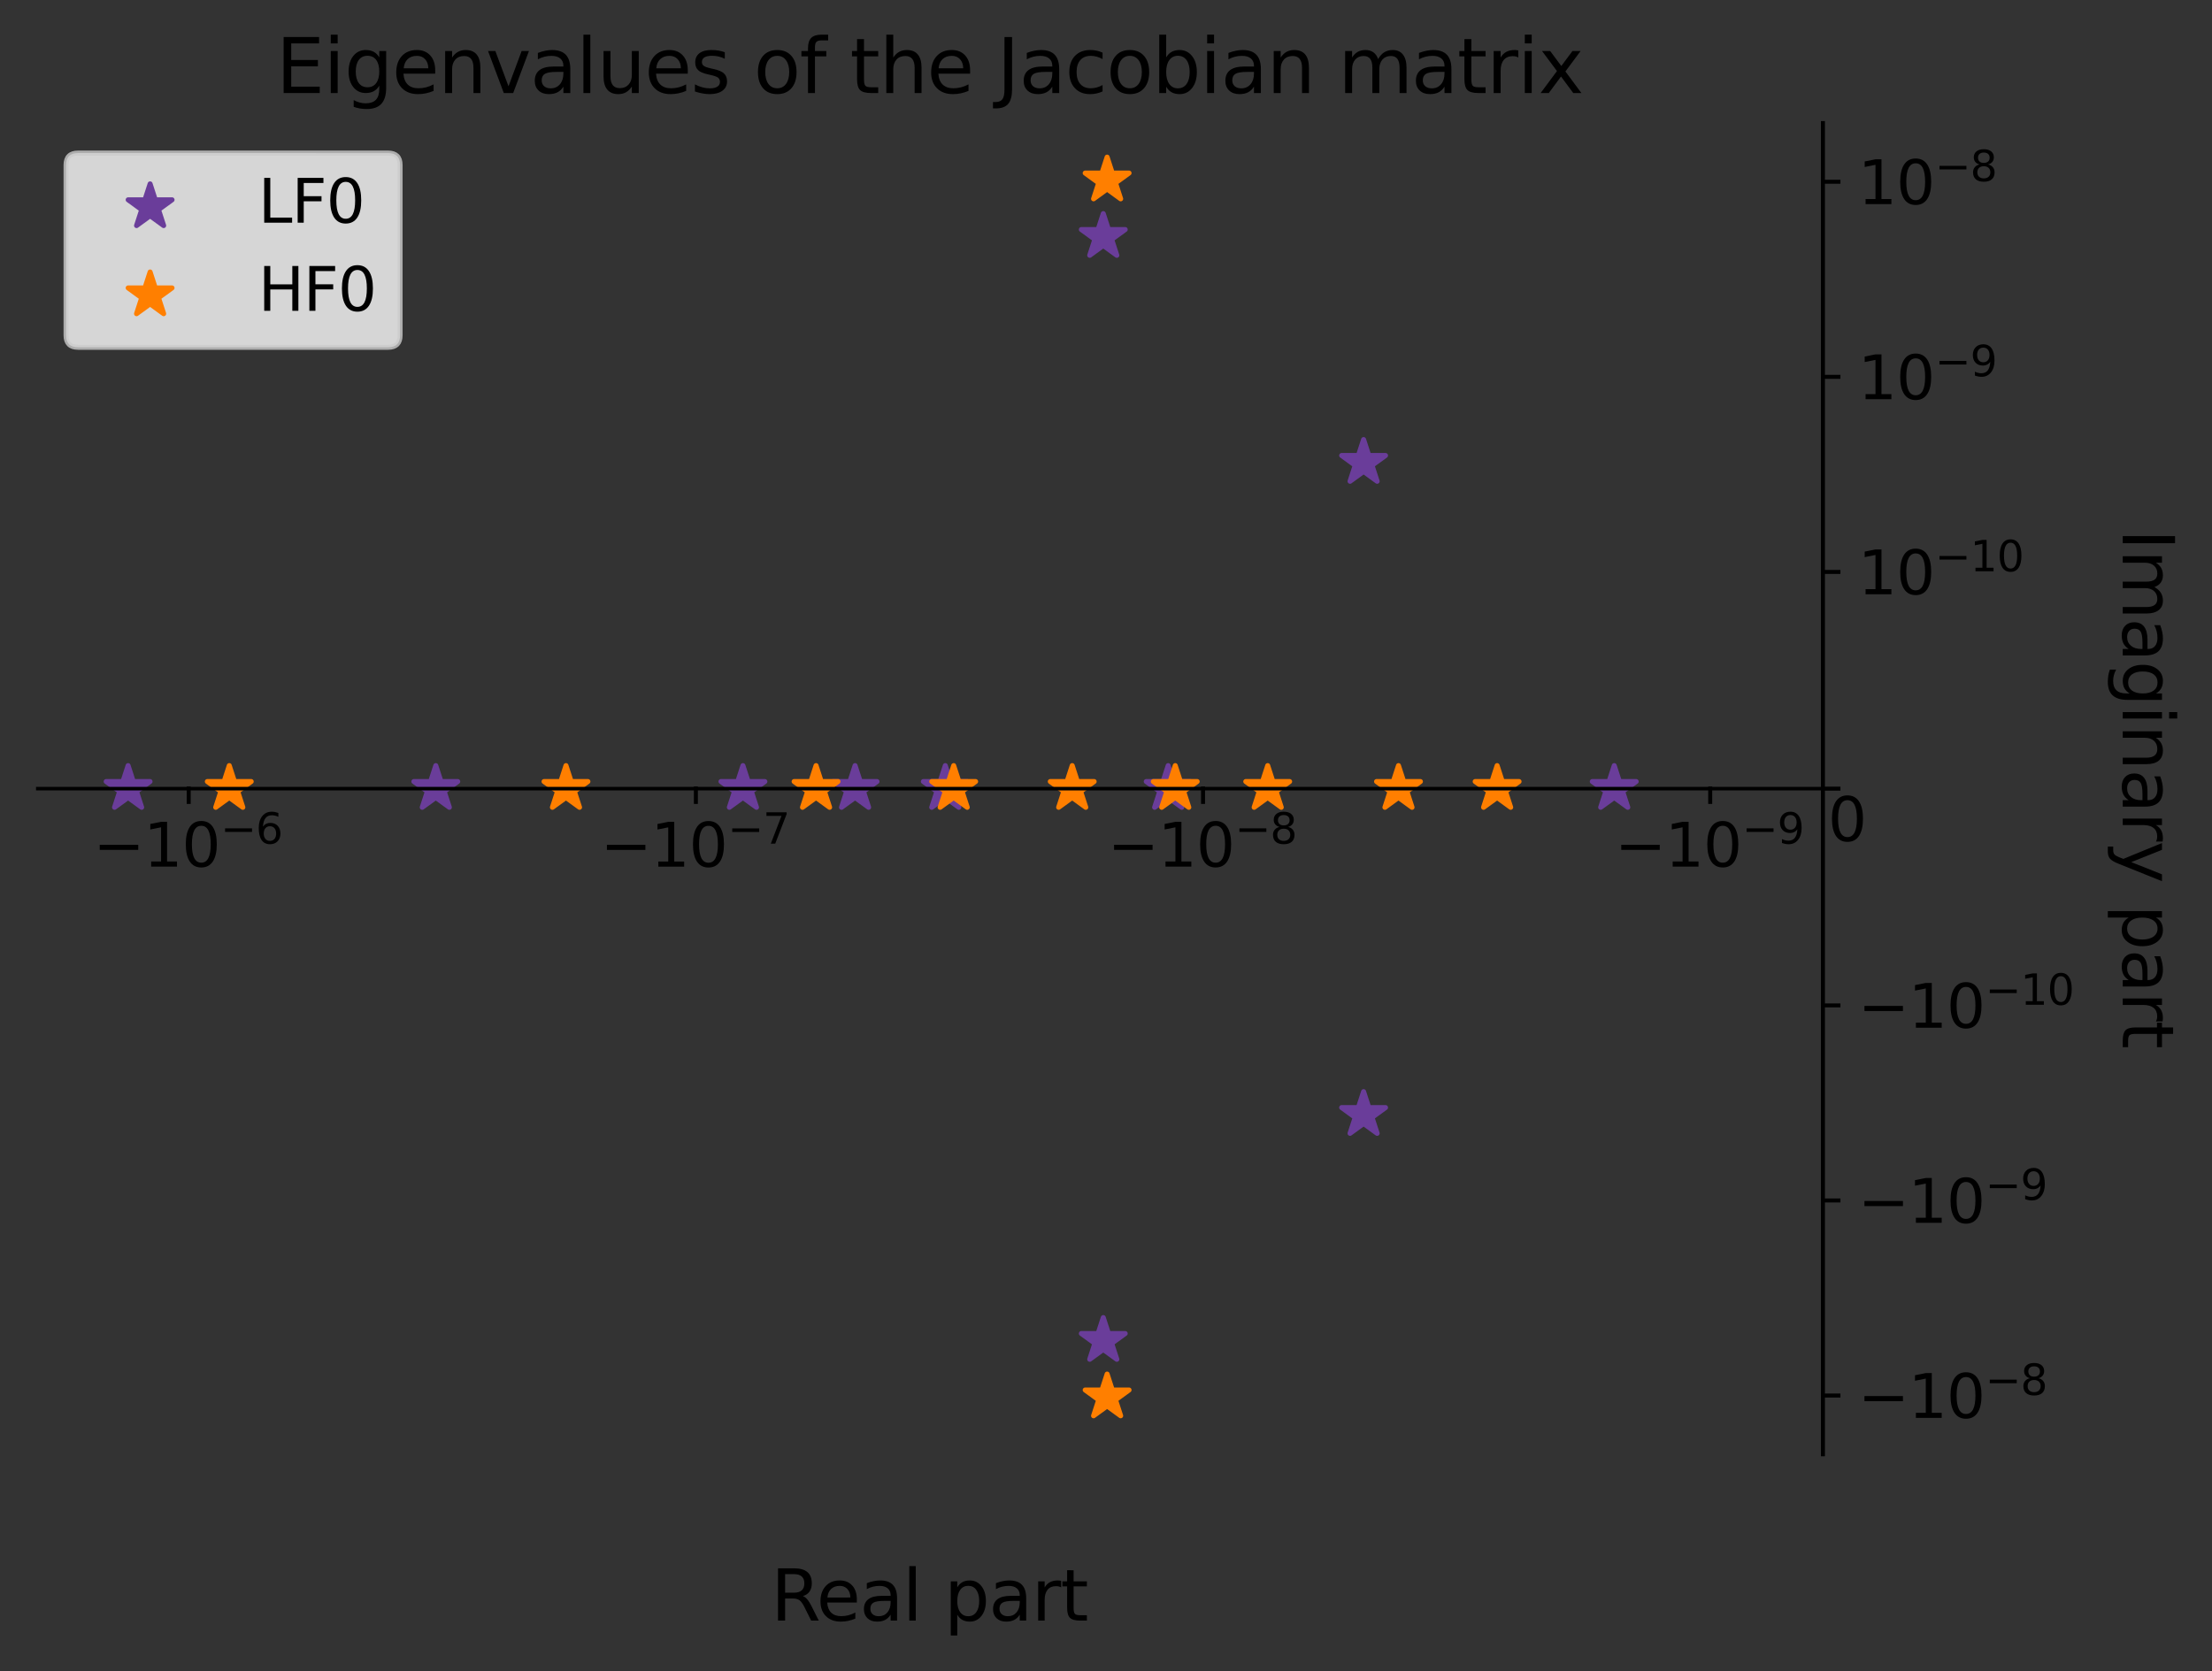 <?xml version="1.0" encoding="UTF-8" standalone="no"?>
<svg
   width="442.08pt"
   height="334.073pt"
   viewBox="0 0 442.08 334.073"
   version="1.1"
   id="svg152"
   sodipodi:docname="Stability.svg"
   inkscape:version="1.3 (1:1.3+202307231459+0e150ed6c4)"
   inkscape:export-filename="Stability.png"
   inkscape:export-xdpi="300"
   inkscape:export-ydpi="300"
   xmlns:inkscape="http://www.inkscape.org/namespaces/inkscape"
   xmlns:sodipodi="http://sodipodi.sourceforge.net/DTD/sodipodi-0.dtd"
   xmlns:xlink="http://www.w3.org/1999/xlink"
   xmlns="http://www.w3.org/2000/svg"
   xmlns:svg="http://www.w3.org/2000/svg"
   xmlns:rdf="http://www.w3.org/1999/02/22-rdf-syntax-ns#"
   xmlns:cc="http://creativecommons.org/ns#"
   xmlns:dc="http://purl.org/dc/elements/1.1/">
  <rect x="0" y="0" width="442.08" height="334.073" fill="#333333" stroke="none"/>
  <sodipodi:namedview
     id="namedview152"
     pagecolor="#ffffff"
     bordercolor="#999999"
     borderopacity="1"
     inkscape:showpageshadow="2"
     inkscape:pageopacity="0"
     inkscape:pagecheckerboard="0"
     inkscape:deskcolor="#d1d1d1"
     inkscape:document-units="pt"
     inkscape:zoom="1.8723465"
     inkscape:cx="294.55018"
     inkscape:cy="223.51632"
     inkscape:window-width="1848"
     inkscape:window-height="1016"
     inkscape:window-x="72"
     inkscape:window-y="27"
     inkscape:window-maximized="1"
     inkscape:current-layer="svg152" />
  <defs
     id="defs1">
    <style
       type="text/css"
       id="style1">*{stroke-linejoin: round; stroke-linecap: butt}</style>
    <defs
       id="defs2">
      <path
         id="mdd8f7c63e5"
         d="m 0,-4.61 -1.035,3.185 H -4.384 L -1.675,0.544 -2.71,3.729 0,1.761 2.71,3.729 1.675,0.544 4.384,-1.424 H 1.035 Z"
         style="stroke:#6a3d9a" />
    </defs>
    <defs
       id="defs12">
      <path
         id="m8d62e4cefb"
         d="m 0,-4.61 -1.035,3.185 H -4.384 L -1.675,0.544 -2.71,3.729 0,1.761 2.71,3.729 1.675,0.544 4.384,-1.424 H 1.035 Z"
         style="stroke:#ff7f00" />
    </defs>
  </defs>
  <g
     clip-path="url(#pdade882d61)"
     id="g12">
    <use
       xlink:href="#mdd8f7c63e5"
       x="25.602"
       y="157.654"
       style="fill:#6a3d9a;stroke:#6a3d9a"
       id="use2" />
    <use
       xlink:href="#mdd8f7c63e5"
       x="87.097"
       y="157.654"
       style="fill:#6a3d9a;stroke:#6a3d9a"
       id="use3" />
    <use
       xlink:href="#mdd8f7c63e5"
       x="148.478"
       y="157.654"
       style="fill:#6a3d9a;stroke:#6a3d9a"
       id="use4" />
    <use
       xlink:href="#mdd8f7c63e5"
       x="170.891"
       y="157.654"
       style="fill:#6a3d9a;stroke:#6a3d9a"
       id="use5" />
    <use
       xlink:href="#mdd8f7c63e5"
       x="188.922"
       y="157.654"
       style="fill:#6a3d9a;stroke:#6a3d9a"
       id="use6" />
    <use
       xlink:href="#mdd8f7c63e5"
       x="220.496"
       y="47.31"
       style="fill:#6a3d9a;stroke:#6a3d9a"
       id="use7" />
    <use
       xlink:href="#mdd8f7c63e5"
       x="220.496"
       y="267.997"
       style="fill:#6a3d9a;stroke:#6a3d9a"
       id="use8" />
    <use
       xlink:href="#mdd8f7c63e5"
       x="233.466"
       y="157.654"
       style="fill:#6a3d9a;stroke:#6a3d9a"
       id="use9" />
    <use
       xlink:href="#mdd8f7c63e5"
       x="272.522"
       y="92.478"
       style="fill:#6a3d9a;stroke:#6a3d9a"
       id="use10" />
    <use
       xlink:href="#mdd8f7c63e5"
       x="272.522"
       y="222.83"
       style="fill:#6a3d9a;stroke:#6a3d9a"
       id="use11" />
    <use
       xlink:href="#mdd8f7c63e5"
       x="322.614"
       y="157.654"
       style="fill:#6a3d9a;stroke:#6a3d9a"
       id="use12" />
  </g>
  <g
     clip-path="url(#pdade882d61)"
     id="g23">
    <use
       xlink:href="#m8d62e4cefb"
       x="253.357"
       y="157.654"
       style="fill:#ff7f00;stroke:#ff7f00"
       id="use13" />
    <use
       xlink:href="#m8d62e4cefb"
       x="279.494"
       y="157.654"
       style="fill:#ff7f00;stroke:#ff7f00"
       id="use14" />
    <use
       xlink:href="#m8d62e4cefb"
       x="113.114"
       y="157.654"
       style="fill:#ff7f00;stroke:#ff7f00"
       id="use15" />
    <use
       xlink:href="#m8d62e4cefb"
       x="221.263"
       y="36.019"
       style="fill:#ff7f00;stroke:#ff7f00"
       id="use16" />
    <use
       xlink:href="#m8d62e4cefb"
       x="221.263"
       y="279.288"
       style="fill:#ff7f00;stroke:#ff7f00"
       id="use17" />
    <use
       xlink:href="#m8d62e4cefb"
       x="190.599"
       y="157.654"
       style="fill:#ff7f00;stroke:#ff7f00"
       id="use18" />
    <use
       xlink:href="#m8d62e4cefb"
       x="163.093"
       y="157.654"
       style="fill:#ff7f00;stroke:#ff7f00"
       id="use19" />
    <use
       xlink:href="#m8d62e4cefb"
       x="299.208"
       y="157.654"
       style="fill:#ff7f00;stroke:#ff7f00"
       id="use20" />
    <use
       xlink:href="#m8d62e4cefb"
       x="234.879"
       y="157.654"
       style="fill:#ff7f00;stroke:#ff7f00"
       id="use21" />
    <use
       xlink:href="#m8d62e4cefb"
       x="214.288"
       y="157.654"
       style="fill:#ff7f00;stroke:#ff7f00"
       id="use22" />
    <use
       xlink:href="#m8d62e4cefb"
       x="45.822"
       y="157.654"
       style="fill:#ff7f00;stroke:#ff7f00"
       id="use23" />
  </g>
  <g
     id="xtick_1"
     transform="translate(0,-133.5)">
    <g
       id="line2d_1">
      <defs
         id="defs23">
        <path
           id="m24a947d441"
           d="M 0,0 V 3.5"
           style="stroke:#000000;stroke-width:0.8" />
      </defs>
      <g
         id="g24">
        <use
           xlink:href="#m24a947d441"
           x="37.713"
           y="290.71"
           style="stroke:#000000;stroke-width:0.8"
           id="use24" />
      </g>
    </g>
    <g
       id="text_1">
      <!-- $\mathdefault{-10^{-6}}$ -->
      <g
         transform="matrix(0.12,0,0,-0.12,18.633,306.828)"
         id="g29">
        <defs
           id="defs24">
          <path
             id="DejaVuSans-2212"
             d="M 678,2272 H 4684 V 1741 H 678 Z"
             transform="scale(0.016)" />
          <path
             id="DejaVuSans-31"
             d="M 794,531 H 1825 V 4091 L 703,3866 v 575 l 1116,225 h 631 V 531 H 3481 V 0 H 794 Z"
             transform="scale(0.016)" />
          <path
             id="DejaVuSans-30"
             d="m 2034,4250 q -487,0 -733,-480 -245,-479 -245,-1442 0,-959 245,-1439 246,-480 733,-480 491,0 736,480 246,480 246,1439 0,963 -246,1442 -245,480 -736,480 z m 0,500 q 785,0 1199,-621 414,-620 414,-1801 0,-1178 -414,-1799 -414,-620 -1199,-620 -784,0 -1198,620 -414,621 -414,1799 0,1181 414,1801 414,621 1198,621 z"
             transform="scale(0.016)" />
          <path
             id="DejaVuSans-36"
             d="m 2113,2584 q -425,0 -674,-291 -248,-290 -248,-796 0,-503 248,-796 249,-292 674,-292 425,0 673,292 248,293 248,796 0,506 -248,796 -248,291 -673,291 z m 1253,1979 v -575 q -238,112 -480,171 -242,60 -480,60 -625,0 -955,-422 -329,-422 -376,-1275 184,272 462,417 279,145 613,145 703,0 1111,-427 408,-426 408,-1160 0,-719 -425,-1154 -425,-434 -1131,-434 -810,0 -1238,620 -428,621 -428,1799 0,1106 525,1764 525,658 1409,658 238,0 480,-47 242,-47 505,-140 z"
             transform="scale(0.016)" />
        </defs>
        <use
           xlink:href="#DejaVuSans-2212"
           transform="translate(0,0.766)"
           id="use25" />
        <use
           xlink:href="#DejaVuSans-31"
           transform="translate(83.789,0.766)"
           id="use26" />
        <use
           xlink:href="#DejaVuSans-30"
           transform="translate(147.412,0.766)"
           id="use27" />
        <use
           xlink:href="#DejaVuSans-2212"
           transform="matrix(0.7,0,0,0.7,211.992,39.047)"
           id="use28" />
        <use
           xlink:href="#DejaVuSans-36"
           transform="matrix(0.7,0,0,0.7,270.645,39.047)"
           id="use29" />
      </g>
    </g>
  </g>
  <g
     id="xtick_2"
     transform="translate(0,-133.5)">
    <g
       id="line2d_2">
      <g
         id="g30">
        <use
           xlink:href="#m24a947d441"
           x="139.074"
           y="290.71"
           style="stroke:#000000;stroke-width:0.8"
           id="use30" />
      </g>
    </g>
    <g
       id="text_2">
      <!-- $\mathdefault{-10^{-7}}$ -->
      <g
         transform="matrix(0.12,0,0,-0.12,119.994,306.828)"
         id="g35">
        <defs
           id="defs30">
          <path
             id="DejaVuSans-37"
             d="M 525,4666 H 3525 V 4397 L 1831,0 H 1172 L 2766,4134 H 525 Z"
             transform="scale(0.016)" />
        </defs>
        <use
           xlink:href="#DejaVuSans-2212"
           transform="translate(0,0.684)"
           id="use31" />
        <use
           xlink:href="#DejaVuSans-31"
           transform="translate(83.789,0.684)"
           id="use32" />
        <use
           xlink:href="#DejaVuSans-30"
           transform="translate(147.412,0.684)"
           id="use33" />
        <use
           xlink:href="#DejaVuSans-2212"
           transform="matrix(0.7,0,0,0.7,211.992,38.966)"
           id="use34" />
        <use
           xlink:href="#DejaVuSans-37"
           transform="matrix(0.7,0,0,0.7,270.645,38.966)"
           id="use35" />
      </g>
    </g>
  </g>
  <g
     id="xtick_3"
     transform="translate(0,-133.5)">
    <g
       id="line2d_3">
      <g
         id="g36">
        <use
           xlink:href="#m24a947d441"
           x="240.434"
           y="290.71"
           style="stroke:#000000;stroke-width:0.8"
           id="use36" />
      </g>
    </g>
    <g
       id="text_3">
      <!-- $\mathdefault{-10^{-8}}$ -->
      <g
         transform="matrix(0.12,0,0,-0.12,221.354,306.828)"
         id="g41">
        <defs
           id="defs36">
          <path
             id="DejaVuSans-38"
             d="m 2034,2216 q -450,0 -708,-241 -257,-241 -257,-662 0,-422 257,-663 258,-241 708,-241 450,0 709,242 260,243 260,662 0,421 -258,662 -257,241 -711,241 z m -631,268 q -406,100 -633,378 -226,279 -226,679 0,559 398,884 399,325 1092,325 697,0 1094,-325 397,-325 397,-884 0,-400 -227,-679 -226,-278 -629,-378 456,-106 710,-416 255,-309 255,-755 Q 3634,634 3220,271 2806,-91 2034,-91 1263,-91 848,271 434,634 434,1313 q 0,446 256,755 257,310 713,416 z m -231,997 q 0,-362 226,-565 227,-203 636,-203 407,0 636,203 230,203 230,565 0,363 -230,566 -229,203 -636,203 -409,0 -636,-203 -226,-203 -226,-566 z"
             transform="scale(0.016)" />
        </defs>
        <use
           xlink:href="#DejaVuSans-2212"
           transform="translate(0,0.766)"
           id="use37" />
        <use
           xlink:href="#DejaVuSans-31"
           transform="translate(83.789,0.766)"
           id="use38" />
        <use
           xlink:href="#DejaVuSans-30"
           transform="translate(147.412,0.766)"
           id="use39" />
        <use
           xlink:href="#DejaVuSans-2212"
           transform="matrix(0.7,0,0,0.7,211.992,39.047)"
           id="use40" />
        <use
           xlink:href="#DejaVuSans-38"
           transform="matrix(0.7,0,0,0.7,270.645,39.047)"
           id="use41" />
      </g>
    </g>
  </g>
  <g
     id="xtick_4"
     transform="translate(0,-133.5)">
    <g
       id="line2d_4">
      <g
         id="g42">
        <use
           xlink:href="#m24a947d441"
           x="341.795"
           y="290.71"
           style="stroke:#000000;stroke-width:0.8"
           id="use42" />
      </g>
    </g>
    <g
       id="text_4">
      <!-- $\mathdefault{-10^{-9}}$ -->
      <g
         transform="matrix(0.12,0,0,-0.12,322.715,306.828)"
         id="g47">
        <defs
           id="defs42">
          <path
             id="DejaVuSans-39"
             d="m 703,97 v 575 q 238,-113 481,-172 244,-59 479,-59 625,0 954,420 330,420 377,1277 -181,-269 -460,-413 -278,-144 -615,-144 -700,0 -1108,423 -408,424 -408,1159 0,718 425,1152 425,435 1131,435 810,0 1236,-621 427,-620 427,-1801 Q 3622,1225 3098,567 2575,-91 1691,-91 1453,-91 1209,-44 966,3 703,97 Z m 1256,1978 q 425,0 673,290 249,291 249,798 0,503 -249,795 -248,292 -673,292 -425,0 -673,-292 -248,-292 -248,-795 0,-507 248,-798 248,-290 673,-290 z"
             transform="scale(0.016)" />
        </defs>
        <use
           xlink:href="#DejaVuSans-2212"
           transform="translate(0,0.766)"
           id="use43" />
        <use
           xlink:href="#DejaVuSans-31"
           transform="translate(83.789,0.766)"
           id="use44" />
        <use
           xlink:href="#DejaVuSans-30"
           transform="translate(147.412,0.766)"
           id="use45" />
        <use
           xlink:href="#DejaVuSans-2212"
           transform="matrix(0.7,0,0,0.7,211.992,39.047)"
           id="use46" />
        <use
           xlink:href="#DejaVuSans-39"
           transform="matrix(0.7,0,0,0.7,270.645,39.047)"
           id="use47" />
      </g>
    </g>
  </g>
  <g
     id="text_5">
    <!-- Real part -->
    <g
       transform="matrix(0.14,0,0,-0.14,154.089,323.961)"
       id="g56">
      <defs
         id="defs47">
        <path
           id="DejaVuSans-52"
           d="m 2841,2188 q 203,-69 395,-294 192,-225 386,-619 L 4263,0 h -679 l -596,1197 q -232,469 -449,622 -217,153 -592,153 H 1259 V 0 H 628 v 4666 h 1425 q 800,0 1194,-335 394,-334 394,-1009 0,-441 -205,-732 -205,-290 -595,-402 z M 1259,4147 V 2491 h 794 q 456,0 689,211 233,211 233,620 0,409 -233,617 -233,208 -689,208 z"
           transform="scale(0.016)" />
        <path
           id="DejaVuSans-65"
           d="M 3597,1894 V 1613 H 953 q 38,-594 358,-905 320,-311 892,-311 331,0 642,81 311,81 618,244 V 178 Q 3153,47 2828,-22 2503,-91 2169,-91 1331,-91 842,396 353,884 353,1716 q 0,859 464,1363 464,505 1252,505 706,0 1117,-455 411,-454 411,-1235 z m -575,169 q -6,471 -264,752 -258,282 -683,282 -481,0 -770,-272 -289,-272 -333,-766 z"
           transform="scale(0.016)" />
        <path
           id="DejaVuSans-61"
           d="m 2194,1759 q -697,0 -966,-159 -269,-159 -269,-544 0,-306 202,-486 202,-179 548,-179 479,0 768,339 289,339 289,901 v 128 z m 1147,238 V 0 H 2766 V 531 Q 2569,213 2275,61 1981,-91 1556,-91 q -537,0 -855,302 -317,302 -317,808 0,590 395,890 396,300 1180,300 h 807 v 57 q 0,397 -261,614 -261,217 -733,217 -300,0 -585,-72 -284,-72 -546,-216 v 532 q 315,122 612,182 297,61 578,61 760,0 1135,-394 375,-393 375,-1193 z"
           transform="scale(0.016)" />
        <path
           id="DejaVuSans-6c"
           d="m 603,4863 h 575 V 0 H 603 Z"
           transform="scale(0.016)" />
        <path
           id="DejaVuSans-20"
           transform="scale(0.016)"
           d="" />
        <path
           id="DejaVuSans-70"
           d="M 1159,525 V -1331 H 581 v 4831 h 578 v -531 q 182,312 458,463 277,152 661,152 638,0 1036,-506 399,-506 399,-1331 0,-825 -399,-1332 -398,-506 -1036,-506 -384,0 -661,152 -276,152 -458,464 z m 1957,1222 q 0,634 -261,995 -261,361 -717,361 -457,0 -718,-361 -261,-361 -261,-995 0,-634 261,-995 261,-361 718,-361 456,0 717,361 261,361 261,995 z"
           transform="scale(0.016)" />
        <path
           id="DejaVuSans-72"
           d="m 2631,2963 q -97,56 -211,82 -114,27 -251,27 -488,0 -749,-317 -261,-317 -261,-911 V 0 H 581 v 3500 h 578 v -544 q 182,319 472,473 291,155 707,155 59,0 131,-8 72,-7 159,-23 z"
           transform="scale(0.016)" />
        <path
           id="DejaVuSans-74"
           d="M 1172,4494 V 3500 H 2356 V 3053 H 1172 V 1153 q 0,-428 117,-550 117,-122 477,-122 h 590 V 0 H 1766 Q 1100,0 847,248 594,497 594,1153 V 3053 H 172 v 447 h 422 v 994 z"
           transform="scale(0.016)" />
      </defs>
      <use
         xlink:href="#DejaVuSans-52"
         id="use48" />
      <use
         xlink:href="#DejaVuSans-65"
         x="64.982"
         id="use49" />
      <use
         xlink:href="#DejaVuSans-61"
         x="126.506"
         id="use50" />
      <use
         xlink:href="#DejaVuSans-6c"
         x="187.785"
         id="use51" />
      <use
         xlink:href="#DejaVuSans-20"
         x="215.568"
         id="use52" />
      <use
         xlink:href="#DejaVuSans-70"
         x="247.355"
         id="use53" />
      <use
         xlink:href="#DejaVuSans-61"
         x="310.832"
         id="use54" />
      <use
         xlink:href="#DejaVuSans-72"
         x="372.111"
         id="use55" />
      <use
         xlink:href="#DejaVuSans-74"
         x="413.225"
         id="use56" />
    </g>
  </g>
  <g
     id="ytick_1">
    <g
       id="line2d_5">
      <defs
         id="defs56">
        <path
           id="m5992a6e17f"
           d="M 0,0 H 3.5"
           style="stroke:#000000;stroke-width:0.8" />
      </defs>
      <g
         id="g57">
        <use
           xlink:href="#m5992a6e17f"
           x="364.32"
           y="278.971"
           style="stroke:#000000;stroke-width:0.8"
           id="use57" />
      </g>
    </g>
    <g
       id="text_6">
      <!-- $\mathdefault{-10^{-8}}$ -->
      <g
         transform="matrix(0.12,0,0,-0.12,371.32,283.53)"
         id="g62">
        <use
           xlink:href="#DejaVuSans-2212"
           transform="translate(0,0.766)"
           id="use58" />
        <use
           xlink:href="#DejaVuSans-31"
           transform="translate(83.789,0.766)"
           id="use59" />
        <use
           xlink:href="#DejaVuSans-30"
           transform="translate(147.412,0.766)"
           id="use60" />
        <use
           xlink:href="#DejaVuSans-2212"
           transform="matrix(0.7,0,0,0.7,211.992,39.047)"
           id="use61" />
        <use
           xlink:href="#DejaVuSans-38"
           transform="matrix(0.7,0,0,0.7,270.645,39.047)"
           id="use62" />
      </g>
    </g>
  </g>
  <g
     id="ytick_2">
    <g
       id="line2d_6">
      <g
         id="g63">
        <use
           xlink:href="#m5992a6e17f"
           x="364.32"
           y="239.976"
           style="stroke:#000000;stroke-width:0.8"
           id="use63" />
      </g>
    </g>
    <g
       id="text_7">
      <!-- $\mathdefault{-10^{-9}}$ -->
      <g
         transform="matrix(0.12,0,0,-0.12,371.32,244.535)"
         id="g68">
        <use
           xlink:href="#DejaVuSans-2212"
           transform="translate(0,0.766)"
           id="use64" />
        <use
           xlink:href="#DejaVuSans-31"
           transform="translate(83.789,0.766)"
           id="use65" />
        <use
           xlink:href="#DejaVuSans-30"
           transform="translate(147.412,0.766)"
           id="use66" />
        <use
           xlink:href="#DejaVuSans-2212"
           transform="matrix(0.7,0,0,0.7,211.992,39.047)"
           id="use67" />
        <use
           xlink:href="#DejaVuSans-39"
           transform="matrix(0.7,0,0,0.7,270.645,39.047)"
           id="use68" />
      </g>
    </g>
  </g>
  <g
     id="ytick_3">
    <g
       id="line2d_7">
      <g
         id="g69">
        <use
           xlink:href="#m5992a6e17f"
           x="364.32"
           y="200.981"
           style="stroke:#000000;stroke-width:0.8"
           id="use69" />
      </g>
    </g>
    <g
       id="text_8">
      <!-- $\mathdefault{-10^{-10}}$ -->
      <g
         transform="matrix(0.12,0,0,-0.12,371.32,205.54)"
         id="g75">
        <use
           xlink:href="#DejaVuSans-2212"
           transform="translate(0,0.766)"
           id="use70" />
        <use
           xlink:href="#DejaVuSans-31"
           transform="translate(83.789,0.766)"
           id="use71" />
        <use
           xlink:href="#DejaVuSans-30"
           transform="translate(147.412,0.766)"
           id="use72" />
        <use
           xlink:href="#DejaVuSans-2212"
           transform="matrix(0.7,0,0,0.7,211.992,39.047)"
           id="use73" />
        <use
           xlink:href="#DejaVuSans-31"
           transform="matrix(0.7,0,0,0.7,270.645,39.047)"
           id="use74" />
        <use
           xlink:href="#DejaVuSans-30"
           transform="matrix(0.7,0,0,0.7,315.181,39.047)"
           id="use75" />
      </g>
    </g>
  </g>
  <g
     id="line2d_8">
    <g
       id="g76">
      <use
         xlink:href="#m5992a6e17f"
         x="364.32"
         y="157.654"
         style="stroke:#000000;stroke-width:0.8"
         id="use76" />
    </g>
  </g>
  <g
     id="text_9"
     transform="translate(-6,6)">
    <!-- $\mathdefault{0}$ -->
    <g
       transform="matrix(0.12,0,0,-0.12,371.32,162.213)"
       id="g77">
      <use
         xlink:href="#DejaVuSans-30"
         transform="translate(0,0.781)"
         id="use77" />
    </g>
  </g>
  <g
     id="ytick_5">
    <g
       id="line2d_9">
      <g
         id="g78">
        <use
           xlink:href="#m5992a6e17f"
           x="364.32"
           y="114.326"
           style="stroke:#000000;stroke-width:0.8"
           id="use78" />
      </g>
    </g>
    <g
       id="text_10">
      <!-- $\mathdefault{10^{-10}}$ -->
      <g
         transform="matrix(0.12,0,0,-0.12,371.32,118.885)"
         id="g83">
        <use
           xlink:href="#DejaVuSans-31"
           transform="translate(0,0.766)"
           id="use79" />
        <use
           xlink:href="#DejaVuSans-30"
           transform="translate(63.623,0.766)"
           id="use80" />
        <use
           xlink:href="#DejaVuSans-2212"
           transform="matrix(0.7,0,0,0.7,128.203,39.047)"
           id="use81" />
        <use
           xlink:href="#DejaVuSans-31"
           transform="matrix(0.7,0,0,0.7,186.855,39.047)"
           id="use82" />
        <use
           xlink:href="#DejaVuSans-30"
           transform="matrix(0.7,0,0,0.7,231.392,39.047)"
           id="use83" />
      </g>
    </g>
  </g>
  <g
     id="ytick_6">
    <g
       id="line2d_10">
      <g
         id="g84">
        <use
           xlink:href="#m5992a6e17f"
           x="364.32"
           y="75.331"
           style="stroke:#000000;stroke-width:0.8"
           id="use84" />
      </g>
    </g>
    <g
       id="text_11">
      <!-- $\mathdefault{10^{-9}}$ -->
      <g
         transform="matrix(0.12,0,0,-0.12,371.32,79.89)"
         id="g88">
        <use
           xlink:href="#DejaVuSans-31"
           transform="translate(0,0.766)"
           id="use85" />
        <use
           xlink:href="#DejaVuSans-30"
           transform="translate(63.623,0.766)"
           id="use86" />
        <use
           xlink:href="#DejaVuSans-2212"
           transform="matrix(0.7,0,0,0.7,128.203,39.047)"
           id="use87" />
        <use
           xlink:href="#DejaVuSans-39"
           transform="matrix(0.7,0,0,0.7,186.855,39.047)"
           id="use88" />
      </g>
    </g>
  </g>
  <g
     id="ytick_7">
    <g
       id="line2d_11">
      <g
         id="g89">
        <use
           xlink:href="#m5992a6e17f"
           x="364.32"
           y="36.336"
           style="stroke:#000000;stroke-width:0.8"
           id="use89" />
      </g>
    </g>
    <g
       id="text_12">
      <!-- $\mathdefault{10^{-8}}$ -->
      <g
         transform="matrix(0.12,0,0,-0.12,371.32,40.895)"
         id="g93">
        <use
           xlink:href="#DejaVuSans-31"
           transform="translate(0,0.766)"
           id="use90" />
        <use
           xlink:href="#DejaVuSans-30"
           transform="translate(63.623,0.766)"
           id="use91" />
        <use
           xlink:href="#DejaVuSans-2212"
           transform="matrix(0.7,0,0,0.7,128.203,39.047)"
           id="use92" />
        <use
           xlink:href="#DejaVuSans-38"
           transform="matrix(0.7,0,0,0.7,186.855,39.047)"
           id="use93" />
      </g>
    </g>
  </g>
  <g
     id="text_13">
    <!-- Imaginary part -->
    <g
       transform="matrix(0,0.14,0.14,0,424.242,105.765)"
       id="g107">
      <defs
         id="defs93">
        <path
           id="DejaVuSans-49"
           d="m 628,4666 h 631 V 0 H 628 Z"
           transform="scale(0.016)" />
        <path
           id="DejaVuSans-6d"
           d="m 3328,2828 q 216,388 516,572 300,184 706,184 547,0 844,-383 297,-382 297,-1088 V 0 h -578 v 2094 q 0,503 -179,746 -178,244 -543,244 -447,0 -707,-297 -259,-296 -259,-809 V 0 h -578 v 2094 q 0,506 -178,748 -178,242 -550,242 -441,0 -701,-298 -259,-298 -259,-808 V 0 H 581 v 3500 h 578 v -544 q 197,322 472,475 275,153 653,153 382,0 649,-194 267,-193 395,-562 z"
           transform="scale(0.016)" />
        <path
           id="DejaVuSans-67"
           d="m 2906,1791 q 0,625 -258,968 -257,344 -723,344 -462,0 -720,-344 -258,-343 -258,-968 0,-622 258,-966 258,-344 720,-344 466,0 723,344 258,344 258,966 z M 3481,434 q 0,-893 -397,-1329 -396,-436 -1215,-436 -303,0 -572,45 -269,45 -522,139 v 559 q 253,-137 500,-202 247,-66 503,-66 566,0 847,295 281,295 281,892 V 616 Q 2728,306 2450,153 2172,0 1784,0 1141,0 747,490 353,981 353,1791 q 0,812 394,1302 394,491 1037,491 388,0 666,-153 278,-153 456,-462 v 531 h 575 z"
           transform="scale(0.016)" />
        <path
           id="DejaVuSans-69"
           d="m 603,3500 h 575 V 0 H 603 Z m 0,1363 h 575 V 4134 H 603 Z"
           transform="scale(0.016)" />
        <path
           id="DejaVuSans-6e"
           d="M 3513,2113 V 0 h -575 v 2094 q 0,497 -194,743 -194,247 -581,247 -466,0 -735,-297 -269,-296 -269,-809 V 0 H 581 v 3500 h 578 v -544 q 207,316 486,472 280,156 646,156 603,0 912,-373 310,-373 310,-1098 z"
           transform="scale(0.016)" />
        <path
           id="DejaVuSans-79"
           d="m 2059,-325 q -243,-625 -475,-815 -231,-191 -618,-191 H 506 v 481 h 338 q 237,0 368,113 132,112 291,531 L 1606,56 191,3500 H 800 L 1894,763 2988,3500 h 609 z"
           transform="scale(0.016)" />
      </defs>
      <use
         xlink:href="#DejaVuSans-49"
         id="use94" />
      <use
         xlink:href="#DejaVuSans-6d"
         x="29.492"
         id="use95" />
      <use
         xlink:href="#DejaVuSans-61"
         x="126.904"
         id="use96" />
      <use
         xlink:href="#DejaVuSans-67"
         x="188.184"
         id="use97" />
      <use
         xlink:href="#DejaVuSans-69"
         x="251.66"
         id="use98" />
      <use
         xlink:href="#DejaVuSans-6e"
         x="279.443"
         id="use99" />
      <use
         xlink:href="#DejaVuSans-61"
         x="342.822"
         id="use100" />
      <use
         xlink:href="#DejaVuSans-72"
         x="404.102"
         id="use101" />
      <use
         xlink:href="#DejaVuSans-79"
         x="445.215"
         id="use102" />
      <use
         xlink:href="#DejaVuSans-20"
         x="504.395"
         id="use103" />
      <use
         xlink:href="#DejaVuSans-70"
         x="536.182"
         id="use104" />
      <use
         xlink:href="#DejaVuSans-61"
         x="599.658"
         id="use105" />
      <use
         xlink:href="#DejaVuSans-72"
         x="660.938"
         id="use106" />
      <use
         xlink:href="#DejaVuSans-74"
         x="702.051"
         id="use107" />
    </g>
  </g>
  <path
     d="M 7.2,157.654 H 364.32"
     clip-path="url(#pdade882d61)"
     style="fill:none;stroke:#000000;stroke-width:0.7;stroke-linecap:square"
     id="path107" />
  <path
     d="M 364.32,290.71 V 24.598"
     style="fill:none;stroke:#000000;stroke-width:0.8;stroke-linecap:square;stroke-linejoin:miter"
     id="path109" />
  <g
     transform="matrix(0.15,0,0,-0.15,55.179,18.598)"
     id="g144">
    <defs
       id="defs111">
      <path
         id="DejaVuSans-45"
         d="M 628,4666 H 3578 V 4134 H 1259 V 2753 H 3481 V 2222 H 1259 V 531 H 3634 V 0 H 628 Z"
         transform="scale(0.016)" />
      <path
         id="DejaVuSans-76"
         d="M 191,3500 H 800 L 1894,563 2988,3500 h 609 L 2284,0 h -781 z"
         transform="scale(0.016)" />
      <path
         id="DejaVuSans-75"
         d="m 544,1381 v 2119 h 575 V 1403 q 0,-497 193,-746 194,-248 582,-248 465,0 735,297 271,297 271,810 v 1984 h 575 V 0 H 2900 V 538 Q 2691,219 2414,64 2138,-91 1772,-91 1169,-91 856,284 544,659 544,1381 Z m 1447,2203 z"
         transform="scale(0.016)" />
      <path
         id="DejaVuSans-73"
         d="m 2834,3397 v -544 q -243,125 -506,187 -262,63 -544,63 -428,0 -642,-131 -214,-131 -214,-394 0,-200 153,-314 153,-114 616,-217 l 197,-44 q 612,-131 870,-370 258,-239 258,-667 0,-488 -386,-773 Q 2250,-91 1575,-91 1294,-91 989,-36 684,19 347,128 v 594 q 319,-166 628,-249 309,-82 613,-82 406,0 624,139 219,139 219,392 0,234 -158,359 -157,125 -692,241 l -200,47 q -534,112 -772,345 -237,233 -237,639 0,494 350,762 350,269 994,269 318,0 599,-47 282,-46 519,-140 z"
         transform="scale(0.016)" />
      <path
         id="DejaVuSans-6f"
         d="m 1959,3097 q -462,0 -731,-361 -269,-361 -269,-989 0,-628 267,-989 268,-361 733,-361 460,0 728,362 269,363 269,988 0,622 -269,986 -268,364 -728,364 z m 0,487 q 750,0 1178,-488 429,-487 429,-1349 Q 3566,888 3137,398 2709,-91 1959,-91 1206,-91 779,398 353,888 353,1747 q 0,862 426,1349 427,488 1180,488 z"
         transform="scale(0.016)" />
      <path
         id="DejaVuSans-66"
         d="m 2375,4863 v -479 h -550 q -309,0 -430,-125 -120,-125 -120,-450 v -309 h 947 V 3053 H 1275 V 0 H 697 V 3053 H 147 v 447 h 550 v 244 q 0,584 272,851 272,268 862,268 z"
         transform="scale(0.016)" />
      <path
         id="DejaVuSans-68"
         d="M 3513,2113 V 0 h -575 v 2094 q 0,497 -194,743 -194,247 -581,247 -466,0 -735,-297 -269,-296 -269,-809 V 0 H 581 v 4863 h 578 V 2956 q 207,316 486,472 280,156 646,156 603,0 912,-373 310,-373 310,-1098 z"
         transform="scale(0.016)" />
      <path
         id="DejaVuSans-4a"
         d="m 628,4666 h 631 V 325 q 0,-844 -320,-1225 -320,-381 -1030,-381 h -240 v 531 h 197 q 418,0 590,235 172,234 172,840 z"
         transform="scale(0.016)" />
      <path
         id="DejaVuSans-63"
         d="m 3122,3366 v -538 q -244,135 -489,202 -245,67 -495,67 -560,0 -870,-355 -309,-354 -309,-995 0,-641 309,-996 310,-354 870,-354 250,0 495,67 245,67 489,202 V 134 Q 2881,22 2623,-34 2366,-91 2075,-91 1284,-91 818,406 353,903 353,1747 q 0,856 470,1346 471,491 1290,491 265,0 518,-55 253,-54 491,-163 z"
         transform="scale(0.016)" />
      <path
         id="DejaVuSans-62"
         d="m 3116,1747 q 0,634 -261,995 -261,361 -717,361 -457,0 -718,-361 -261,-361 -261,-995 0,-634 261,-995 261,-361 718,-361 456,0 717,361 261,361 261,995 z M 1159,2969 q 182,312 458,463 277,152 661,152 638,0 1036,-506 399,-506 399,-1331 Q 3713,922 3314,415 2916,-91 2278,-91 1894,-91 1617,61 1341,213 1159,525 V 0 H 581 v 4863 h 578 z"
         transform="scale(0.016)" />
      <path
         id="DejaVuSans-78"
         d="M 3513,3500 2247,1797 3578,0 H 2900 L 1881,1375 863,0 H 184 L 1544,1831 300,3500 h 678 l 928,-1247 928,1247 z"
         transform="scale(0.016)" />
    </defs>
    <use
       xlink:href="#DejaVuSans-45"
       id="use111" />
    <use
       xlink:href="#DejaVuSans-69"
       x="63.184"
       id="use112" />
    <use
       xlink:href="#DejaVuSans-67"
       x="90.967"
       id="use113" />
    <use
       xlink:href="#DejaVuSans-65"
       x="154.443"
       id="use114" />
    <use
       xlink:href="#DejaVuSans-6e"
       x="215.967"
       id="use115" />
    <use
       xlink:href="#DejaVuSans-76"
       x="279.346"
       id="use116" />
    <use
       xlink:href="#DejaVuSans-61"
       x="338.525"
       id="use117" />
    <use
       xlink:href="#DejaVuSans-6c"
       x="399.805"
       id="use118" />
    <use
       xlink:href="#DejaVuSans-75"
       x="427.588"
       id="use119" />
    <use
       xlink:href="#DejaVuSans-65"
       x="490.967"
       id="use120" />
    <use
       xlink:href="#DejaVuSans-73"
       x="552.49"
       id="use121" />
    <use
       xlink:href="#DejaVuSans-20"
       x="604.59"
       id="use122" />
    <use
       xlink:href="#DejaVuSans-6f"
       x="636.377"
       id="use123" />
    <use
       xlink:href="#DejaVuSans-66"
       x="697.559"
       id="use124" />
    <use
       xlink:href="#DejaVuSans-20"
       x="732.764"
       id="use125" />
    <use
       xlink:href="#DejaVuSans-74"
       x="764.551"
       id="use126" />
    <use
       xlink:href="#DejaVuSans-68"
       x="803.76"
       id="use127" />
    <use
       xlink:href="#DejaVuSans-65"
       x="867.139"
       id="use128" />
    <use
       xlink:href="#DejaVuSans-20"
       x="928.662"
       id="use129" />
    <use
       xlink:href="#DejaVuSans-4a"
       x="960.449"
       id="use130" />
    <use
       xlink:href="#DejaVuSans-61"
       x="989.941"
       id="use131" />
    <use
       xlink:href="#DejaVuSans-63"
       x="1051.221"
       id="use132" />
    <use
       xlink:href="#DejaVuSans-6f"
       x="1106.201"
       id="use133" />
    <use
       xlink:href="#DejaVuSans-62"
       x="1167.383"
       id="use134" />
    <use
       xlink:href="#DejaVuSans-69"
       x="1230.859"
       id="use135" />
    <use
       xlink:href="#DejaVuSans-61"
       x="1258.643"
       id="use136" />
    <use
       xlink:href="#DejaVuSans-6e"
       x="1319.922"
       id="use137" />
    <use
       xlink:href="#DejaVuSans-20"
       x="1383.301"
       id="use138" />
    <use
       xlink:href="#DejaVuSans-6d"
       x="1415.088"
       id="use139" />
    <use
       xlink:href="#DejaVuSans-61"
       x="1512.5"
       id="use140" />
    <use
       xlink:href="#DejaVuSans-74"
       x="1573.779"
       id="use141" />
    <use
       xlink:href="#DejaVuSans-72"
       x="1612.988"
       id="use142" />
    <use
       xlink:href="#DejaVuSans-69"
       x="1654.102"
       id="use143" />
    <use
       xlink:href="#DejaVuSans-78"
       x="1681.885"
       id="use144" />
  </g>
  <path
     d="m 15.6,69.425 h 61.961 q 2.4,0 2.4,-2.4 v -34.028 q 0,-2.4 -2.4,-2.4 H 15.6 q -2.4,0 -2.4,2.4 v 34.028 q 0,2.4 2.4,2.4 z"
     style="opacity:0.8;fill:#ffffff;stroke:#cccccc;stroke-linejoin:miter"
     id="path144" />
  <g
     id="PathCollection_3">
    <g
       id="g145">
      <use
         xlink:href="#mdd8f7c63e5"
         x="30"
         y="41.366"
         style="fill:#6a3d9a;stroke:#6a3d9a"
         id="use145" />
    </g>
  </g>
  <g
     id="text_15">
    <!-- LF0 -->
    <g
       transform="matrix(0.12,0,0,-0.12,51.6,44.516)"
       id="g148">
      <defs
         id="defs145">
        <path
           id="DejaVuSans-4c"
           d="m 628,4666 h 631 V 531 H 3531 V 0 H 628 Z"
           transform="scale(0.016)" />
        <path
           id="DejaVuSans-46"
           d="M 628,4666 H 3309 V 4134 H 1259 V 2759 H 3109 V 2228 H 1259 V 0 H 628 Z"
           transform="scale(0.016)" />
      </defs>
      <use
         xlink:href="#DejaVuSans-4c"
         id="use146" />
      <use
         xlink:href="#DejaVuSans-46"
         x="55.713"
         id="use147" />
      <use
         xlink:href="#DejaVuSans-30"
         x="113.232"
         id="use148" />
    </g>
  </g>
  <g
     id="PathCollection_4">
    <g
       id="g149">
      <use
         xlink:href="#m8d62e4cefb"
         x="30"
         y="58.98"
         style="fill:#ff7f00;stroke:#ff7f00"
         id="use149" />
    </g>
  </g>
  <g
     id="text_16">
    <!-- HF0 -->
    <g
       transform="matrix(0.12,0,0,-0.12,51.6,62.13)"
       id="g152">
      <defs
         id="defs149">
        <path
           id="DejaVuSans-48"
           d="m 628,4666 h 631 V 2753 h 2294 v 1913 h 631 V 0 H 3553 V 2222 H 1259 V 0 H 628 Z"
           transform="scale(0.016)" />
      </defs>
      <use
         xlink:href="#DejaVuSans-48"
         id="use150" />
      <use
         xlink:href="#DejaVuSans-46"
         x="75.195"
         id="use151" />
      <use
         xlink:href="#DejaVuSans-30"
         x="132.715"
         id="use152" />
    </g>
  </g>
  <defs
     id="defs152">
    <clipPath
       id="pdade882d61">
      <rect
         x="7.2"
         y="24.598"
         width="357.12"
         height="266.112"
         id="rect152" />
    </clipPath>
  </defs>
</svg>
